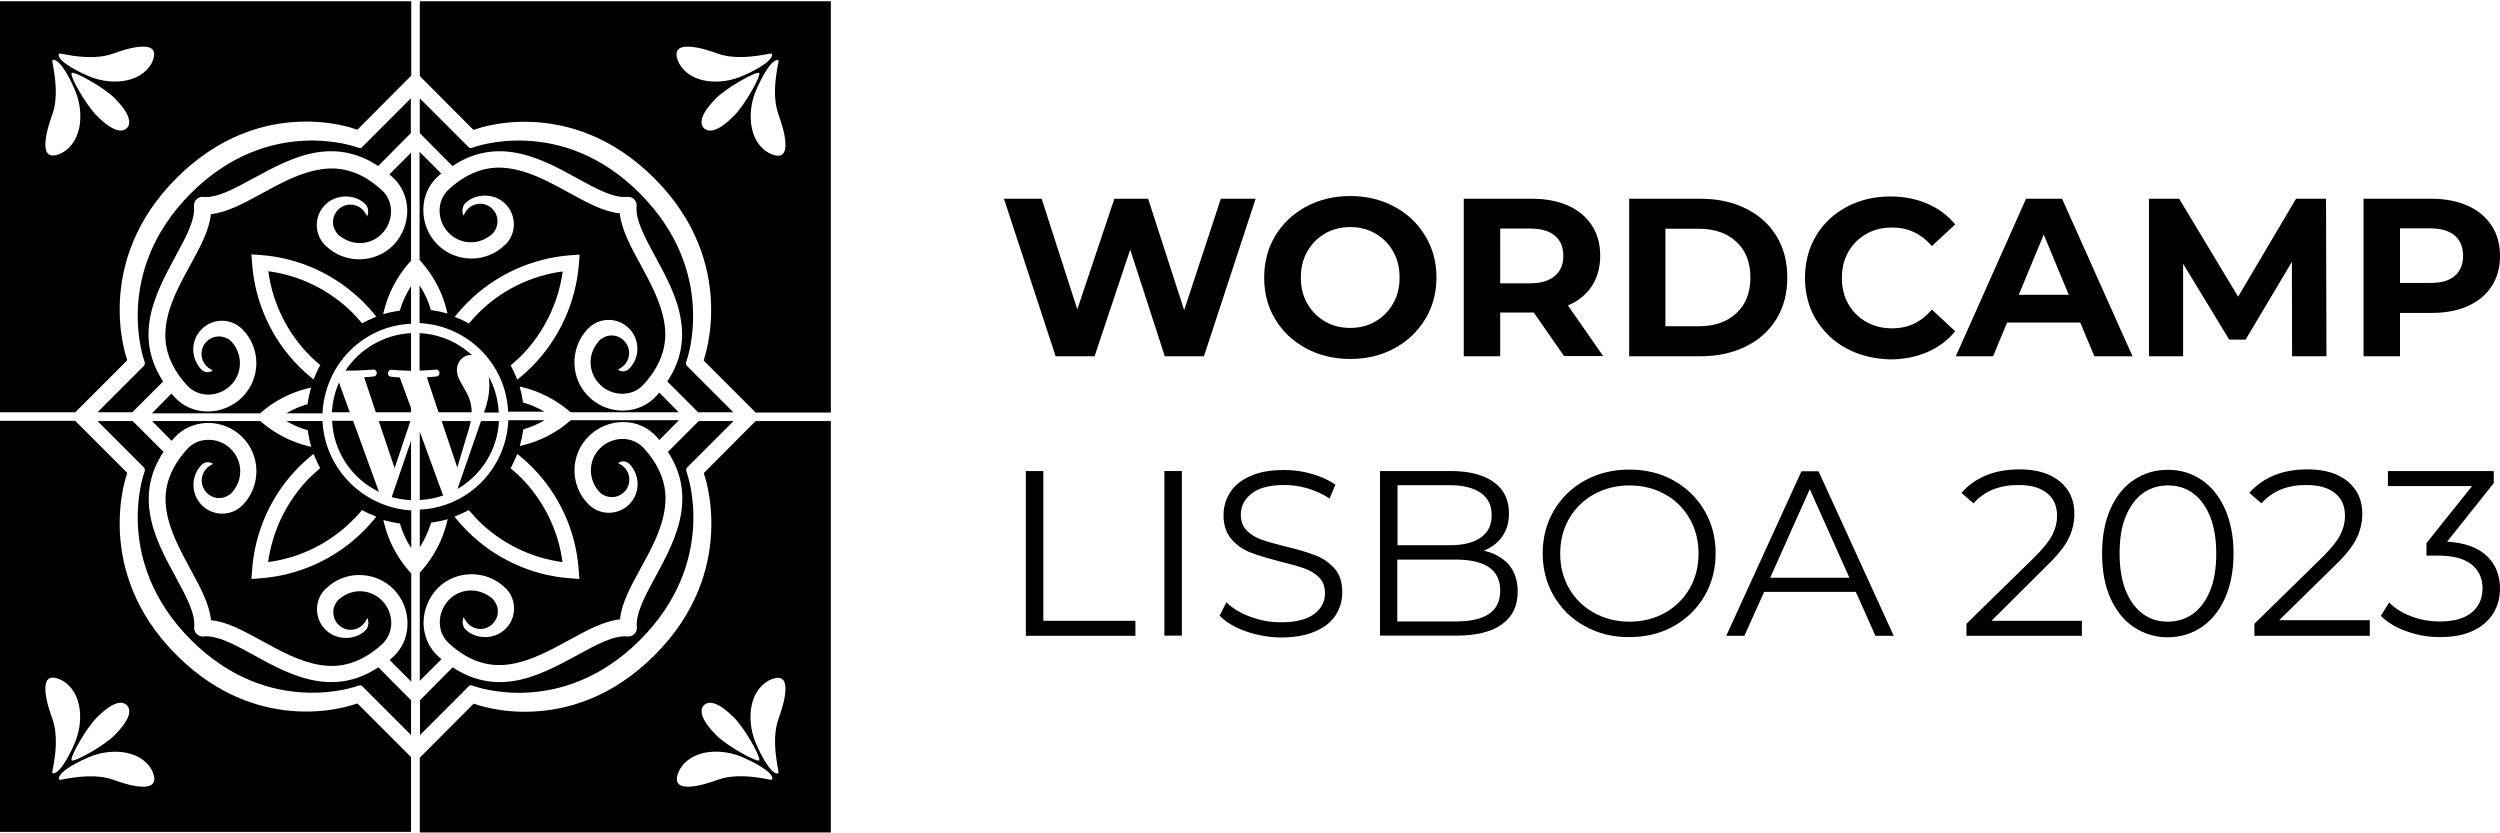 <?xml version="1.0" encoding="utf-8"?>
<!-- Generator: Adobe Illustrator 27.1.1, SVG Export Plug-In . SVG Version: 6.00 Build 0)  -->
<svg version="1.1" id="Layer_1" xmlns="http://www.w3.org/2000/svg" xmlns:xlink="http://www.w3.org/1999/xlink" x="0px" y="0px"
	 viewBox="0 0 1200 400" style="enable-background:new 0 0 1200 400;" xml:space="preserve">
<g>
	<g>
		<g>
			<path d="M602.7,95.4L577.9,171h-18.8l-16.6-51.2L525.4,171h-18.7l-24.8-75.6H500l17.1,53.1l17.8-53.1h16.2l17.3,53.5l17.6-53.5
				H602.7z"/>
			<path d="M626.9,167.2c-6.3-3.4-11.2-8-14.8-14c-3.6-5.9-5.3-12.6-5.3-20c0-7.4,1.8-14.1,5.3-20c3.6-5.9,8.5-10.6,14.8-14
				c6.3-3.4,13.4-5.1,21.2-5.1c7.8,0,14.9,1.7,21.2,5.1c6.3,3.4,11.2,8,14.8,14c3.6,5.9,5.4,12.6,5.4,20c0,7.4-1.8,14.1-5.4,20
				c-3.6,5.9-8.5,10.6-14.8,14c-6.3,3.4-13.3,5.1-21.2,5.1C640.3,172.3,633.2,170.6,626.9,167.2z M660.2,154.3
				c3.6-2.1,6.4-4.9,8.5-8.6c2.1-3.7,3.1-7.8,3.1-12.5s-1-8.9-3.1-12.5c-2.1-3.7-4.9-6.5-8.5-8.6c-3.6-2.1-7.6-3.1-12.1-3.1
				c-4.5,0-8.5,1-12.1,3.1c-3.6,2.1-6.4,4.9-8.5,8.6c-2.1,3.7-3.1,7.8-3.1,12.5s1,8.9,3.1,12.5c2.1,3.7,4.9,6.5,8.5,8.6
				c3.6,2.1,7.6,3.1,12.1,3.1C652.6,157.4,656.6,156.4,660.2,154.3z"/>
			<path d="M750.8,171l-14.6-21h-0.9h-15.2v21h-17.5V95.4h32.7c6.7,0,12.5,1.1,17.4,3.3c4.9,2.2,8.7,5.4,11.4,9.5
				c2.7,4.1,4,9,4,14.6c0,5.6-1.4,10.5-4,14.5c-2.7,4.1-6.5,7.2-11.5,9.3l16.9,24.3H750.8z M746.3,113.1c-2.7-2.3-6.7-3.4-12-3.4
				h-14.2V136h14.2c5.3,0,9.2-1.2,12-3.5c2.7-2.3,4.1-5.5,4.1-9.7C750.4,118.6,749.1,115.4,746.3,113.1z"/>
			<path d="M782,95.4h34.3c8.2,0,15.5,1.6,21.7,4.7c6.3,3.1,11.2,7.5,14.7,13.2c3.5,5.7,5.2,12.3,5.2,19.9c0,7.6-1.7,14.2-5.2,19.9
				c-3.5,5.7-8.4,10.1-14.7,13.2c-6.3,3.1-13.5,4.7-21.7,4.7H782V95.4z M815.4,156.6c7.6,0,13.6-2.1,18.1-6.3
				c4.5-4.2,6.7-9.9,6.7-17.1c0-7.2-2.2-12.9-6.7-17.1s-10.5-6.3-18.1-6.3h-16v46.8H815.4z"/>
			<path d="M886.4,167.3c-6.2-3.3-11.1-8-14.7-13.9c-3.6-5.9-5.3-12.6-5.3-20.1c0-7.5,1.8-14.2,5.3-20.1s8.5-10.6,14.7-13.9
				c6.2-3.3,13.2-5,21-5c6.5,0,12.5,1.2,17.8,3.5c5.3,2.3,9.7,5.6,13.3,9.9l-11.2,10.4c-5.1-5.9-11.4-8.9-19-8.9
				c-4.7,0-8.9,1-12.5,3.1c-3.7,2.1-6.5,4.9-8.6,8.6c-2.1,3.7-3.1,7.8-3.1,12.5s1,8.9,3.1,12.5c2.1,3.7,4.9,6.5,8.6,8.6
				c3.7,2.1,7.8,3.1,12.5,3.1c7.6,0,13.9-3,19-9l11.2,10.4c-3.6,4.4-8.1,7.7-13.4,10c-5.3,2.3-11.3,3.5-17.8,3.5
				C899.6,172.3,892.6,170.6,886.4,167.3z"/>
			<path d="M998.5,154.8h-35.1l-6.7,16.2h-17.9l33.7-75.6h17.3l33.8,75.6h-18.3L998.5,154.8z M993,141.5l-12-28.9l-12,28.9H993z"/>
			<path d="M1100.2,171l-0.1-45.3l-22.2,37.3h-7.9l-22.1-36.4V171h-16.4V95.4h14.5l28.3,47l27.8-47h14.4l0.2,75.6H1100.2z"/>
			<path d="M1184.6,98.8c4.9,2.2,8.7,5.4,11.4,9.5c2.7,4.1,4,9,4,14.6c0,5.5-1.3,10.4-4,14.5c-2.7,4.1-6.5,7.3-11.4,9.5
				c-4.9,2.2-10.7,3.3-17.4,3.3H1152V171h-17.5V95.4h32.7C1173.9,95.4,1179.7,96.6,1184.6,98.8z M1178.2,132.5
				c2.7-2.3,4.1-5.5,4.1-9.7c0-4.2-1.4-7.5-4.1-9.8c-2.7-2.3-6.7-3.4-12-3.4H1152v26.2h14.2C1171.5,135.9,1175.5,134.8,1178.2,132.5
				z"/>
		</g>
		<g>
			<g>
				<path d="M492.4,226.1h8.4V298H545v7.2h-52.6V226.1z"/>
				<path d="M558.9,226.1h8.4v79h-8.4V226.1z"/>
				<path d="M597.9,303c-5.4-1.9-9.5-4.4-12.5-7.5l3.3-6.4c2.9,2.9,6.7,5.2,11.4,6.9c4.7,1.8,9.6,2.7,14.7,2.7
					c7.1,0,12.4-1.3,15.9-3.9c3.5-2.6,5.3-6,5.3-10.1c0-3.2-1-5.7-2.9-7.6c-1.9-1.9-4.3-3.3-7.1-4.3c-2.8-1-6.7-2.1-11.6-3.3
					c-5.9-1.5-10.7-3-14.2-4.3c-3.5-1.4-6.6-3.5-9.1-6.4c-2.5-2.9-3.8-6.7-3.8-11.6c0-4,1.1-7.6,3.2-10.9s5.3-5.9,9.7-7.8
					c4.4-2,9.8-2.9,16.3-2.9c4.5,0,8.9,0.6,13.3,1.9c4.3,1.2,8.1,3,11.2,5.1l-2.8,6.7c-3.3-2.2-6.9-3.8-10.6-4.9
					c-3.8-1.1-7.5-1.6-11.1-1.6c-6.9,0-12.1,1.3-15.6,4c-3.5,2.7-5.3,6.1-5.3,10.3c0,3.2,1,5.7,2.9,7.6c1.9,1.9,4.3,3.4,7.2,4.4
					c2.9,1,6.8,2.1,11.7,3.3c5.8,1.4,10.5,2.8,14.1,4.2c3.6,1.4,6.6,3.5,9.1,6.3c2.5,2.8,3.7,6.6,3.7,11.5c0,4-1.1,7.6-3.2,10.9
					c-2.1,3.3-5.4,5.9-9.9,7.8c-4.4,1.9-9.9,2.9-16.4,2.9C608.9,305.9,603.3,304.9,597.9,303z"/>
				<path d="M724.3,271.1c2.8,3.4,4.2,7.7,4.2,12.9c0,6.8-2.5,12-7.5,15.6c-5,3.7-12.4,5.5-22.2,5.5h-36.4v-79h34.1
					c8.8,0,15.6,1.8,20.5,5.3c4.9,3.5,7.3,8.5,7.3,15c0,4.4-1.1,8.1-3.2,11.1c-2.1,3-5.1,5.3-8.9,6.8
					C717.4,265.5,721.4,267.8,724.3,271.1z M670.8,233v28.7H696c6.4,0,11.3-1.2,14.8-3.7c3.5-2.4,5.2-6,5.2-10.7
					c0-4.7-1.7-8.2-5.2-10.7c-3.5-2.4-8.4-3.7-14.8-3.7H670.8z M714.7,294.7c3.6-2.4,5.4-6.2,5.4-11.3c0-9.9-7.2-14.8-21.5-14.8
					h-27.9v29.7h27.9C705.8,298.3,711.1,297.1,714.7,294.7z"/>
				<path d="M760.8,300.6c-6.4-3.5-11.3-8.3-14.9-14.4c-3.6-6.1-5.4-12.9-5.4-20.6c0-7.6,1.8-14.5,5.4-20.6
					c3.6-6.1,8.5-10.9,14.9-14.4c6.4-3.5,13.5-5.2,21.3-5.2c7.8,0,14.9,1.7,21.2,5.2c6.3,3.5,11.2,8.3,14.8,14.4
					c3.6,6.1,5.4,13,5.4,20.6c0,7.6-1.8,14.5-5.4,20.6s-8.6,10.9-14.8,14.4c-6.3,3.5-13.3,5.2-21.2,5.2
					C774.3,305.9,767.2,304.1,760.8,300.6z M799.1,294.2c5-2.8,9-6.7,11.9-11.7c2.9-5,4.3-10.6,4.3-16.8c0-6.2-1.4-11.8-4.3-16.8
					c-2.9-5-6.8-8.9-11.9-11.7c-5-2.8-10.7-4.2-16.9-4.2c-6.2,0-11.9,1.4-17,4.2c-5.1,2.8-9.1,6.7-12,11.7c-2.9,5-4.3,10.6-4.3,16.8
					c0,6.2,1.4,11.8,4.3,16.8c2.9,5,6.9,8.9,12,11.7c5.1,2.8,10.7,4.2,17,4.2C788.4,298.4,794,297,799.1,294.2z"/>
				<path d="M890.8,284.1h-44l-9.5,21.1h-8.7l36.1-79h8.2l36.1,79h-8.8L890.8,284.1z M887.7,277.3l-19-42.5l-19,42.5H887.7z"/>
			</g>
			<g>
				<path d="M999.3,298v7.2h-55.4v-5.8l32.9-32.2c4.1-4.1,6.9-7.6,8.4-10.6c1.5-3,2.2-6,2.2-9c0-4.7-1.6-8.3-4.8-10.9
					c-3.2-2.6-7.8-3.9-13.7-3.9c-9.3,0-16.4,2.9-21.6,8.8l-5.8-5c3.1-3.6,7-6.4,11.8-8.4c4.8-2,10.2-2.9,16.2-2.9
					c8.1,0,14.4,1.9,19.1,5.7c4.7,3.8,7.1,9,7.1,15.6c0,4.1-0.9,8-2.7,11.7c-1.8,3.8-5.2,8.1-10.3,13L955.9,298H999.3z"/>
				<path d="M1024.2,301c-4.8-3.2-8.5-7.9-11.2-13.9s-4-13.2-4-21.4s1.3-15.3,4-21.4s6.4-10.7,11.2-13.9c4.8-3.2,10.2-4.9,16.3-4.9
					c6.1,0,11.5,1.6,16.3,4.9c4.8,3.2,8.5,7.9,11.2,13.9c2.7,6.1,4.1,13.2,4.1,21.4s-1.4,15.3-4.1,21.4c-2.7,6.1-6.5,10.7-11.2,13.9
					c-4.8,3.2-10.2,4.9-16.3,4.9C1034.5,305.9,1029,304.2,1024.2,301z M1052.7,294.6c3.5-2.6,6.2-6.3,8.2-11.2
					c2-4.9,2.9-10.8,2.9-17.7c0-6.9-1-12.8-2.9-17.7c-2-4.9-4.7-8.6-8.2-11.2c-3.5-2.6-7.5-3.8-12.1-3.8c-4.6,0-8.6,1.3-12.1,3.8
					c-3.5,2.6-6.2,6.3-8.2,11.2c-2,4.9-2.9,10.8-2.9,17.7c0,6.9,1,12.8,2.9,17.7c2,4.9,4.7,8.6,8.2,11.2c3.5,2.6,7.5,3.8,12.1,3.8
					C1045.1,298.4,1049.2,297.1,1052.7,294.6z"/>
				<path d="M1137.5,298v7.2h-55.4v-5.8l32.9-32.2c4.1-4.1,6.9-7.6,8.4-10.6c1.5-3,2.2-6,2.2-9c0-4.7-1.6-8.3-4.8-10.9
					c-3.2-2.6-7.8-3.9-13.7-3.9c-9.3,0-16.4,2.9-21.6,8.8l-5.8-5c3.1-3.6,7-6.4,11.8-8.4c4.8-2,10.2-2.9,16.2-2.9
					c8.1,0,14.4,1.9,19.1,5.7c4.7,3.8,7.1,9,7.1,15.6c0,4.1-0.9,8-2.7,11.7c-1.8,3.8-5.2,8.1-10.3,13l-26.9,26.4H1137.5z"/>
				<path d="M1193.5,266.7c4.3,4,6.5,9.3,6.5,15.8c0,4.5-1.1,8.5-3.3,12c-2.2,3.5-5.4,6.3-9.7,8.3c-4.3,2-9.5,3-15.7,3
					c-5.7,0-11.1-0.9-16.2-2.8c-5.1-1.8-9.2-4.3-12.3-7.4l4-6.4c2.6,2.7,6.1,4.9,10.5,6.6c4.4,1.7,9,2.5,14,2.5
					c6.5,0,11.5-1.4,15-4.2c3.5-2.8,5.3-6.7,5.3-11.7c0-4.9-1.8-8.7-5.3-11.5c-3.5-2.8-8.9-4.2-16-4.2h-5.6v-6l21.9-27.4h-40.4v-7.2
					h50.8v5.8l-22.4,28.1C1182.9,260.5,1189.2,262.7,1193.5,266.7z"/>
			</g>
		</g>
	</g>
	<g>
		<path d="M197.3,195.9l-5.4-14.7c-2.2-0.1-4.2-0.4-4.2-0.4c-2.2-0.1-1.9-3.4,0.3-3.3c0,0,5.4,0.4,9.3,0.5v-18.1
			c-13.2,0.7-24.7,7.7-31.5,18c0.9,0,1.8,0,2.6,0c4.2,0,10.7-0.5,10.7-0.5c2.2-0.1,2.4,3.1,0.3,3.3c0,0-2.2,0.3-4.6,0.4l5.6,16.8
			h16.9V195.9z"/>
		<path d="M60.9,173.1c0.2-0.2,0.2-0.2,0.1-0.5c0,0-17.1-46.3,23.7-87.1s86-23.5,86-23.5c0.6,0.3,1,0.2,1.2-0.1l25.5-25.6V0.6H0
			v197.3h36.1L60.9,173.1z M60.9,61.5c-2.4,2.4-7.1,1.4-14.4-5.9C41.1,50.2,33.2,36.1,34.4,35c1-1,15.2,6.7,20.6,12.1
			C62.3,54.4,63.2,59.2,60.9,61.5z M29,25.7c8.8,1.8,17.5,2.7,25.1,0.1c6.1-2.3,24.8-8.3,18.7,4.5C67.1,40.6,52,40.9,42,36.3
			c-3.1-1.3-13.5-6.2-13.9-9.9C28.1,25.9,28.5,25.6,29,25.7z M25.2,54.7c2.6-7.6,1.6-16.3-0.1-25.2c-0.1-0.4,0.2-0.9,0.7-0.8
			c3.7,0.4,8.6,10.8,9.9,13.9c4.6,10,4.4,25.1-6,30.8C16.9,79.6,22.9,60.9,25.2,54.7z"/>
		<path d="M159.3,197.9h8.6l-5.2-14.3C160.8,188,159.6,192.9,159.3,197.9z"/>
		<path d="M197.3,155.4v-18.1c-2.2,3.5-4,7.3-5.3,11.4l-0.1,0.4l-0.5,0.1c-2.1,0.3-4.3,0.7-6.3,1.3l-1.2,0.3l0.3-1.2
			c2-8.4,6.1-16.4,11.7-22.9l1.4-1.6V73.3l-10.4,10.4c0.5,0.5,1.1,0.9,1.6,1.4c4.4,4,6.8,9.5,7,15.6c0.1,6.3-2.4,12.6-6.8,17.1
			c-8.8,8.8-23.3,8.9-32.2,0.3l-0.4-0.3c-5.4-5.4-5.4-14.2,0-19.5c2.6-2.6,6.1-4,9.8-4c3.7,0,7,1.2,9.6,3.8c1,1,1.4,2.9,1.2,4.1
			c-0.1,0.6-0.3,1.2-0.4,1.7c-0.3-0.6-0.6-1.1-0.9-1.5c-0.4-0.6-0.8-1.2-1.3-1.7c-1.6-1.6-3.7-2.5-5.9-2.5c-2.2,0-4.4,0.9-5.9,2.5
			c-2.8,2.8-3.3,7-1.2,10.3c0.2,0.3,0.4,0.6,0.6,0.9c0.2,0.2,0.4,0.5,0.6,0.7c0.5,0.5,1,0.9,1.7,1.3c6,4.2,14,3.6,19.2-1.6
			c2.9-3,4.6-7,4.5-11.2c-0.1-3.8-1.6-7.3-4.4-9.8c-4.9-4.5-10-7.6-15.2-9.1c-4.5-1.4-9.2-1.7-14.3-0.9c-9.7,1.5-19.1,6.6-28.2,11.6
			c-8.6,4.7-16.7,9.1-24.4,9.9c-0.7,7.7-5.2,15.9-9.9,24.5c-5,9.1-10.1,18.4-11.5,28.2c-0.8,5.1-0.5,9.8,0.9,14.3
			c1.6,5.2,4.6,10.3,9.1,15.2c2.5,2.7,6,4.3,9.8,4.4c4.1,0.1,8.2-1.5,11.2-4.5c5.2-5.2,5.8-13.3,1.6-19.3c-0.4-0.6-0.8-1.1-1.3-1.6
			c-0.2-0.2-0.5-0.4-0.7-0.7c-0.3-0.2-0.5-0.4-0.9-0.6c-3.3-2-7.6-1.5-10.3,1.2c-3.3,3.3-3.3,8.6,0,11.9c0.5,0.5,1.1,1,1.7,1.3
			c0.5,0.3,1,0.6,1.3,0.8c-0.4,0.2-0.9,0.4-1.5,0.6c-1.4,0.4-2.9,0-3.9-1c-5.4-5.4-5.4-14.2,0-19.5c5.4-5.4,14.1-5.4,19.5,0l0.3,0.3
			c8.7,9,8.6,23.4-0.3,32.3c-4.4,4.4-10.4,6.9-16.5,6.9c-0.2,0-0.3,0-0.5,0c-6.1-0.1-11.6-2.6-15.6-7c-0.5-0.5-1-1.1-1.4-1.6
			l-9.4,9.5h51.9l0.5-0.4c6.5-5.7,14.4-9.7,22.8-11.7l1.2-0.3l-0.3,1.2c-0.6,2.1-1,4.2-1.3,6.3l-0.1,0.5l-0.4,0.1
			c-3.5,1.1-6.8,2.5-9.8,4.3h17.4C155.9,174.9,174.3,156.4,197.3,155.4z M153.4,175.8c-0.9,1.7-1.7,3.5-2.5,5.4l-0.4,0.9l-0.8-0.6
			c-2.2-1.8-4.2-3.6-6.1-5.5c-13.3-13.3-21.3-31-22.6-49.7l-0.3-4.2l4.2,0.3c18.7,1.3,36.3,9.4,49.6,22.7c1.9,1.9,3.7,3.9,5.5,6.1
			l0.6,0.8l-0.9,0.4c-1.9,0.8-3.7,1.6-5.4,2.5l-0.5,0.3l-0.4-0.5c-1.3-1.5-2.7-3-4-4.4c-10.9-10.9-25.3-18.1-40.6-20.1
			c2,15.3,9.1,29.7,20.1,40.7c1.4,1.4,2.9,2.7,4.4,4l0.5,0.4L153.4,175.8z"/>
		<path d="M71.8,154c1.7-11.2,7.4-21.6,12.4-30.9c4.9-9,9.6-17.6,8.9-24.1c-0.1-1.2,0.3-2.5,1.2-3.3c0.9-0.9,2.1-1.3,3.3-1.2
			c6.5,0.7,15-4,24-8.9c9.2-5,19.7-10.8,30.8-12.5c10.5-1.6,20.1,0.6,29.1,6.6l15.7-15.8V47.2l-23.5,23.5c-0.5,0.5-1,0.5-2,0.1
			c0,0-42.1-16-80.1,22C53.8,130.7,69.2,173,69.2,173c0.4,1.1,0.5,1.9-0.1,2.6l-22.3,22.3h16.7l14.8-14.8
			C72.4,174.1,70.2,164.5,71.8,154z"/>
		<path d="M226.9,62c0.2,0.3,0.6,0.4,1.2,0.1c0,0,45.2-17.3,86,23.5s23.7,87.1,23.7,87.1c-0.1,0.2-0.1,0.3,0.1,0.5l24.8,24.8h36.1
			V0.6H201.5v35.9L226.9,62z M337.9,61.5c-2.4-2.4-1.4-7.1,5.9-14.4c5.4-5.4,19.6-13.1,20.6-12.1c1.1,1.1-6.7,15.2-12.1,20.6
			C345,63,340.3,63.9,337.9,61.5z M373.7,29.6c-1.8,8.8-2.7,17.5-0.1,25.2c2.3,6.1,8.3,24.9-4.4,18.7c-10.4-5.7-10.6-20.8-6-30.8
			c1.3-3.1,6.2-13.5,9.9-13.9C373.5,28.7,373.8,29.1,373.7,29.6z M344.7,25.8c7.6,2.6,16.3,1.6,25.1-0.1c0.4-0.1,0.9,0.2,0.8,0.7
			c-0.4,3.7-10.7,8.6-13.9,9.9c-10,4.6-25.1,4.4-30.8-6C319.9,17.5,338.6,23.5,344.7,25.8z"/>
		<path d="M234.9,184.9c0,3.8-0.7,8-2.6,13.1h7.1c-0.3-6.2-2-12.1-4.8-17.2C234.8,182,234.9,183.4,234.9,184.9z"/>
		<path d="M329.6,173c0,0,15.4-42.2-22.5-80.2s-80.1-22-80.1-22c-1,0.3-1.4,0.4-2-0.1l-23.5-23.5v16.7l15.7,15.8
			c9-6,18.6-8.2,29.1-6.6c11.1,1.7,21.6,7.4,30.8,12.5c9,5,17.6,9.6,24,8.9c1.2-0.1,2.5,0.3,3.3,1.2c0.9,0.9,1.3,2.1,1.2,3.3
			c-0.7,6.5,4,15,8.9,24.1c5,9.2,10.8,19.7,12.4,30.9c1.6,10.5-0.6,20.1-6.6,29.1l14.8,14.8H352l-22.3-22.3
			C329.1,174.9,329.2,174.1,329.6,173z"/>
		<path d="M219.3,177.5c0-3.7,2.8-7.1,6.7-7.1c0.2,0,0.3,0,0.5,0c-6.7-6.1-15.4-10-25.1-10.5v18c3.8-0.1,7.8-0.5,7.8-0.5
			c2.2-0.1,2.4,3.1,0.3,3.3c0,0-2.2,0.3-4.6,0.4l5.6,16.8h15.9c0-4.9-1.8-8.4-3.3-11C221.2,183.6,219.3,180.8,219.3,177.5z"/>
		<path d="M315,190.1c-4,4.4-9.5,6.8-15.6,7c-0.2,0-0.3,0-0.5,0c-6.2,0-12.2-2.5-16.5-6.9c-8.8-8.8-8.9-23.3-0.3-32.3l0.3-0.3
			c5.4-5.4,14.1-5.4,19.5,0c5.4,5.4,5.4,14.2,0,19.5c-1,1-2.5,1.4-3.9,1c-0.6-0.2-1.2-0.4-1.5-0.6c0.3-0.2,0.8-0.5,1.3-0.8
			c0.6-0.4,1.2-0.8,1.7-1.3c3.3-3.3,3.3-8.6,0-11.9c-2.8-2.8-7-3.3-10.3-1.2c-0.3,0.2-0.6,0.4-0.9,0.6c-0.3,0.2-0.5,0.4-0.7,0.7
			c-0.5,0.5-0.9,1-1.3,1.6c-4.3,6-3.6,14.1,1.6,19.3c2.9,3,7,4.6,11.2,4.5c3.8-0.1,7.3-1.6,9.8-4.4c4.5-4.9,7.5-10,9.1-15.2
			c1.4-4.6,1.7-9.2,0.9-14.3c-1.5-9.8-6.6-19.1-11.5-28.2c-4.7-8.6-9.1-16.7-9.9-24.5c-7.7-0.7-15.8-5.2-24.4-9.9
			c-9.1-5-18.4-10.1-28.2-11.6c-5.1-0.8-9.7-0.5-14.3,0.9c-5.2,1.6-10.3,4.6-15.2,9.1c-2.7,2.5-4.3,6-4.4,9.8
			c-0.1,4.2,1.5,8.2,4.5,11.2c5.2,5.2,13.2,5.9,19.2,1.6c0.6-0.4,1.2-0.8,1.7-1.3c0.2-0.2,0.4-0.5,0.6-0.7c0.2-0.3,0.4-0.6,0.6-0.9
			c2-3.3,1.5-7.6-1.2-10.3c-1.6-1.6-3.7-2.5-5.9-2.5c-2.2,0-4.4,0.9-5.9,2.5c-0.5,0.5-1,1.1-1.3,1.7c-0.3,0.5-0.6,1-0.9,1.5
			c-0.2-0.6-0.3-1.1-0.4-1.7c-0.2-1.2,0.2-3.1,1.2-4.1c2.6-2.6,5.9-3.8,9.6-3.8c3.7,0,7.2,1.4,9.8,4c5.4,5.4,5.4,14.2,0,19.5
			l-0.4,0.3c-8.9,8.7-23.4,8.5-32.2-0.3c-4.5-4.5-7-10.7-6.8-17.1c0.1-6.1,2.6-11.6,7-15.6c0.5-0.5,1.1-1,1.6-1.4l-10.4-10.4v51.9
			l1.4,1.6c5.6,6.5,9.7,14.4,11.7,22.9l0.3,1.2l-1.2-0.3c-2.1-0.6-4.2-1-6.3-1.3l-0.5-0.1l-0.1-0.4c-1.2-4.1-3-7.9-5.3-11.4v18.1
			c23,1.1,41.5,19.6,42.5,42.5h17.4c-3.1-1.8-6.4-3.3-9.9-4.3l-0.4-0.1L251,193c-0.3-2.1-0.7-4.3-1.3-6.3l-0.3-1.2l1.2,0.3
			c8.4,2,16.3,6.1,22.8,11.7l0.5,0.4h51.9l-9.4-9.5C315.9,189,315.5,189.6,315,190.1z M255.2,176.1c-1.9,1.9-3.9,3.7-6.1,5.5
			l-0.8,0.6l-0.4-0.9c-0.8-1.9-1.6-3.7-2.5-5.4l-0.3-0.5l0.5-0.4c1.5-1.3,3-2.7,4.4-4c10.9-11,18-25.4,20.1-40.7
			c-15.3,2-29.7,9.1-40.6,20.1c-1.4,1.4-2.7,2.9-4,4.4l-0.4,0.5l-0.5-0.3c-1.7-0.9-3.5-1.8-5.4-2.5l-0.9-0.4l0.6-0.8
			c1.8-2.2,3.6-4.2,5.5-6.1c13.3-13.3,30.9-21.3,49.6-22.7l4.2-0.3l-0.3,4.2C276.5,145.1,268.4,162.8,255.2,176.1z"/>
		<path d="M152.5,326.9c-11.1-1.7-21.6-7.4-30.8-12.5c-9-5-17.6-9.6-24-8.9c-1.2,0.1-2.5-0.3-3.3-1.2c-0.9-0.9-1.3-2.1-1.2-3.3
			c0.7-6.5-4-15-8.9-24.1c-5-9.2-10.8-19.7-12.4-30.9c-1.6-10.5,0.6-20.1,6.6-29.1l-14.8-14.8H46.8l22.3,22.3
			c0.6,0.7,0.5,1.5,0.1,2.6c0,0-15.4,42.2,22.5,80.2c37.9,37.9,80.1,22,80.1,22c1-0.3,1.4-0.4,2,0.1l23.5,23.5v-16.7l-15.7-15.8
			C172.6,326.3,163,328.5,152.5,326.9z"/>
		<path d="M154.8,202.1h-17.4c3.1,1.8,6.4,3.3,9.9,4.3l0.4,0.1l0.1,0.5c0.3,2.1,0.7,4.3,1.3,6.3l0.3,1.2l-1.2-0.3
			c-8.4-2-16.3-6.1-22.8-11.7l-0.5-0.4H73l9.4,9.5c0.5-0.5,0.9-1.1,1.4-1.6c4-4.4,9.5-6.8,15.6-7c0.2,0,0.3,0,0.5,0
			c6.2,0,12.2,2.5,16.5,6.9c8.8,8.8,8.9,23.3,0.3,32.3l-0.3,0.3c-5.4,5.4-14.1,5.4-19.5,0c-5.4-5.4-5.4-14.2,0-19.5
			c1-1,2.5-1.4,3.9-1c0.6,0.2,1.2,0.4,1.5,0.6c-0.3,0.2-0.8,0.5-1.3,0.8c-0.6,0.4-1.2,0.8-1.7,1.3c-3.3,3.3-3.3,8.6,0,11.9
			c2.8,2.8,7,3.3,10.3,1.2c0.3-0.2,0.6-0.4,0.9-0.6c0.3-0.2,0.5-0.4,0.7-0.7c0.5-0.5,0.9-1,1.3-1.6c4.3-6,3.6-14.1-1.6-19.3
			c-2.9-3-7-4.6-11.2-4.5c-3.8,0.1-7.3,1.6-9.8,4.4c-4.5,4.9-7.5,10-9.1,15.2c-1.4,4.6-1.7,9.2-0.9,14.3c1.5,9.8,6.6,19.1,11.5,28.2
			c4.7,8.6,9.1,16.7,9.9,24.5c7.7,0.7,15.8,5.2,24.4,9.9c9.1,5,18.4,10.1,28.2,11.6c5.1,0.8,9.7,0.5,14.3-0.9
			c5.2-1.6,10.3-4.6,15.2-9.1c2.7-2.5,4.3-6,4.4-9.8c0.1-4.2-1.5-8.2-4.5-11.2c-5.2-5.2-13.2-5.9-19.2-1.6c-0.6,0.4-1.2,0.8-1.7,1.3
			c-0.2,0.2-0.4,0.5-0.6,0.7c-0.2,0.3-0.4,0.6-0.6,0.9c-2,3.3-1.5,7.6,1.2,10.3c1.6,1.6,3.7,2.5,5.9,2.5c2.2,0,4.4-0.9,5.9-2.5
			c0.5-0.5,1-1.1,1.3-1.7c0.3-0.5,0.6-1,0.9-1.5c0.2,0.6,0.3,1.1,0.4,1.7c0.2,1.2-0.2,3.1-1.2,4.1c-2.6,2.6-5.9,3.8-9.6,3.8
			c-3.7,0-7.2-1.4-9.8-4c-5.4-5.4-5.4-14.2,0-19.5l0.4-0.3c8.9-8.7,23.4-8.5,32.2,0.3c4.5,4.5,7,10.7,6.8,17.1
			c-0.1,6.1-2.6,11.6-7,15.6c-0.5,0.5-1.1,1-1.6,1.4l10.4,10.4v-51.9l-1.4-1.6c-5.6-6.5-9.7-14.4-11.7-22.9l-0.3-1.2l1.2,0.3
			c2.1,0.6,4.2,1,6.3,1.3l0.5,0.1l0.1,0.4c1.2,4.1,3,7.9,5.3,11.4v-18.1C174.4,243.6,155.9,225.1,154.8,202.1z M173.4,245.3l0.4-0.5
			l0.5,0.3c1.7,0.9,3.5,1.8,5.4,2.5l0.9,0.4l-0.6,0.8c-1.8,2.2-3.6,4.2-5.5,6.1c-13.3,13.3-30.9,21.3-49.6,22.7l-4.2,0.3l0.3-4.2
			c1.3-18.7,9.3-36.4,22.6-49.7c1.9-1.9,3.9-3.7,6.1-5.5l0.8-0.6l0.4,0.9c0.8,1.9,1.6,3.7,2.5,5.4l0.3,0.5l-0.5,0.4
			c-1.5,1.3-3,2.7-4.4,4c-10.9,11-18,25.4-20.1,40.7c15.3-2,29.7-9.1,40.6-20.1C170.8,248.3,172.1,246.8,173.4,245.3z"/>
		<path d="M197.3,240.1v-28.5l-9.3,27C191,239.4,194.1,239.9,197.3,240.1z"/>
		<polygon points="197,202.1 181.8,202.1 189.4,224.7 		"/>
		<path d="M181.9,236.1l-12.4-34.1h-10.1C160.1,217.1,169.1,229.9,181.9,236.1z"/>
		<path d="M171.9,338c-0.2-0.3-0.6-0.4-1.2-0.1c0,0-45.2,17.3-86-23.5S61,227.3,61,227.3c0.1-0.2,0.1-0.3-0.1-0.5l-24.8-24.8H0
			v197.3h197.3v-35.9L171.9,338z M60.9,338.5c2.4,2.4,1.4,7.1-5.9,14.4c-5.4,5.4-19.6,13.1-20.6,12.1c-1.1-1.1,6.7-15.2,12.1-20.6
			C53.8,337,58.5,336.1,60.9,338.5z M25.1,370.4c1.8-8.8,2.7-17.5,0.1-25.2c-2.3-6.1-8.3-24.9,4.4-18.7c10.4,5.7,10.6,20.8,6,30.8
			c-1.3,3.1-6.2,13.5-9.9,13.9C25.3,371.3,25,370.9,25.1,370.4z M54.1,374.2c-7.6-2.6-16.3-1.6-25.1,0.1c-0.4,0.1-0.9-0.2-0.8-0.7
			c0.4-3.7,10.7-8.6,13.9-9.9c10-4.6,25.1-4.4,30.8,6C78.9,382.5,60.2,376.5,54.1,374.2z"/>
		<path d="M212.5,237.3l-11-30.1v32.8c3.9-0.2,7.7-0.9,11.3-2.2C212.6,237.7,212.5,237.5,212.5,237.3z"/>
		<path d="M201.5,244.6v18.1c2.2-3.5,4-7.3,5.3-11.4l0.1-0.4l0.5-0.1c2.1-0.3,4.3-0.7,6.3-1.3l1.2-0.3l-0.3,1.2
			c-2,8.4-6.1,16.4-11.7,22.9l-1.4,1.6v51.9l10.4-10.4c-0.5-0.5-1.1-0.9-1.6-1.4c-4.4-4-6.8-9.5-7-15.6c-0.1-6.3,2.4-12.6,6.8-17.1
			c8.8-8.8,23.3-8.9,32.2-0.3l0.4,0.3c5.4,5.4,5.4,14.2,0,19.5c-2.6,2.6-6.1,4-9.8,4c-3.7,0-7-1.2-9.6-3.8c-1-1-1.4-2.9-1.2-4.1
			c0.1-0.6,0.3-1.2,0.4-1.7c0.3,0.6,0.6,1.1,0.9,1.5c0.4,0.6,0.8,1.2,1.3,1.7c1.6,1.6,3.7,2.5,5.9,2.5c2.2,0,4.4-0.9,5.9-2.5
			c2.8-2.8,3.3-7,1.2-10.3c-0.2-0.3-0.4-0.6-0.6-0.9c-0.2-0.2-0.4-0.5-0.6-0.7c-0.5-0.5-1-0.9-1.7-1.3c-6-4.2-14-3.6-19.2,1.6
			c-2.9,3-4.6,7-4.5,11.2c0.1,3.8,1.6,7.3,4.4,9.8c4.9,4.5,10,7.6,15.2,9.1c4.5,1.4,9.2,1.7,14.3,0.9c9.7-1.5,19.1-6.6,28.2-11.6
			c8.6-4.7,16.7-9.1,24.4-9.9c0.7-7.7,5.2-15.9,9.9-24.5c5-9.1,10.1-18.4,11.5-28.2c0.8-5.1,0.5-9.8-0.9-14.3
			c-1.6-5.2-4.6-10.3-9.1-15.2c-2.5-2.7-6-4.3-9.8-4.4c-4.1-0.1-8.2,1.5-11.2,4.5c-5.2,5.2-5.8,13.3-1.6,19.3
			c0.4,0.6,0.8,1.1,1.3,1.6c0.2,0.2,0.5,0.4,0.7,0.7c0.3,0.2,0.5,0.4,0.9,0.6c3.3,2,7.6,1.5,10.3-1.2c3.3-3.3,3.3-8.6,0-11.9
			c-0.5-0.5-1.1-1-1.7-1.3c-0.5-0.3-1-0.6-1.3-0.8c0.4-0.2,0.9-0.4,1.5-0.6c1.4-0.4,2.9,0,3.9,1c5.4,5.4,5.4,14.2,0,19.5
			c-5.4,5.4-14.1,5.4-19.5,0l-0.3-0.3c-8.7-9-8.6-23.4,0.3-32.3c4.4-4.4,10.4-6.9,16.5-6.9c0.2,0,0.3,0,0.5,0
			c6.1,0.1,11.6,2.6,15.6,7c0.5,0.5,1,1.1,1.4,1.6l9.4-9.5h-51.9l-0.5,0.4c-6.5,5.7-14.4,9.7-22.8,11.7l-1.2,0.3l0.3-1.2
			c0.6-2.1,1-4.2,1.3-6.3l0.1-0.5l0.4-0.1c3.5-1.1,6.8-2.5,9.8-4.3H244C243,225.1,224.5,243.6,201.5,244.6z M245.4,224.2
			c0.9-1.7,1.7-3.5,2.5-5.4l0.4-0.9l0.8,0.6c2.2,1.8,4.2,3.6,6.1,5.5c13.3,13.3,21.3,31,22.6,49.7l0.3,4.2l-4.2-0.3
			c-18.7-1.3-36.3-9.4-49.6-22.7c-1.9-1.9-3.7-3.9-5.5-6.1l-0.6-0.8l0.9-0.4c1.9-0.8,3.7-1.6,5.4-2.5l0.5-0.3l0.4,0.5
			c1.3,1.5,2.7,3,4,4.4c10.9,10.9,25.3,18.1,40.6,20.1c-2-15.3-9.1-29.7-20.1-40.7c-1.4-1.4-2.9-2.7-4.4-4l-0.5-0.4L245.4,224.2z"/>
		<path d="M327,246c-1.7,11.2-7.4,21.6-12.4,30.9c-4.9,9-9.6,17.6-8.9,24.1c0.1,1.2-0.3,2.5-1.2,3.3c-0.9,0.9-2.1,1.3-3.3,1.2
			c-6.5-0.7-15,4-24,8.9c-9.2,5-19.7,10.8-30.8,12.5c-10.5,1.6-20.1-0.6-29.1-6.6l-15.7,15.8v16.7l23.5-23.5c0.5-0.5,1-0.5,2-0.1
			c0,0,42.1,16,80.1-22s22.5-80.2,22.5-80.2c-0.4-1.1-0.5-1.9,0.1-2.6l22.3-22.3h-16.7l-14.8,14.8C326.5,225.9,328.6,235.5,327,246z
			"/>
		<path d="M338,226.9c-0.2,0.2-0.2,0.2-0.1,0.5c0,0,17.1,46.3-23.7,87.1s-86,23.5-86,23.5c-0.6-0.3-1-0.2-1.2,0.1l-25.5,25.6v35.9
			h197.3V202.1h-36.1L338,226.9z M337.9,338.5c2.4-2.4,7.1-1.4,14.4,5.9c5.4,5.4,13.2,19.5,12.1,20.6c-1,1-15.2-6.7-20.6-12.1
			C336.5,345.6,335.6,340.8,337.9,338.5z M369.9,374.3c-8.8-1.8-17.5-2.7-25.1-0.1c-6.1,2.3-24.8,8.3-18.7-4.5
			c5.7-10.4,20.8-10.7,30.8-6c3.1,1.3,13.5,6.2,13.9,9.9C370.7,374.1,370.3,374.4,369.9,374.3z M373.6,345.3
			c-2.6,7.6-1.6,16.3,0.1,25.2c0.1,0.4-0.2,0.9-0.7,0.8c-3.7-0.4-8.6-10.8-9.9-13.9c-4.6-10-4.4-25.1,6-30.8
			C381.9,320.4,375.9,339.1,373.6,345.3z"/>
		<path d="M239.5,202.1h-8.6l-11.3,32.6C231,228.1,238.8,216,239.5,202.1z"/>
		<path d="M223.5,211c1.1-3.5,2-6.4,2.5-8.9h-14l7.5,22.3L223.5,211z"/>
	</g>
</g>
</svg>

